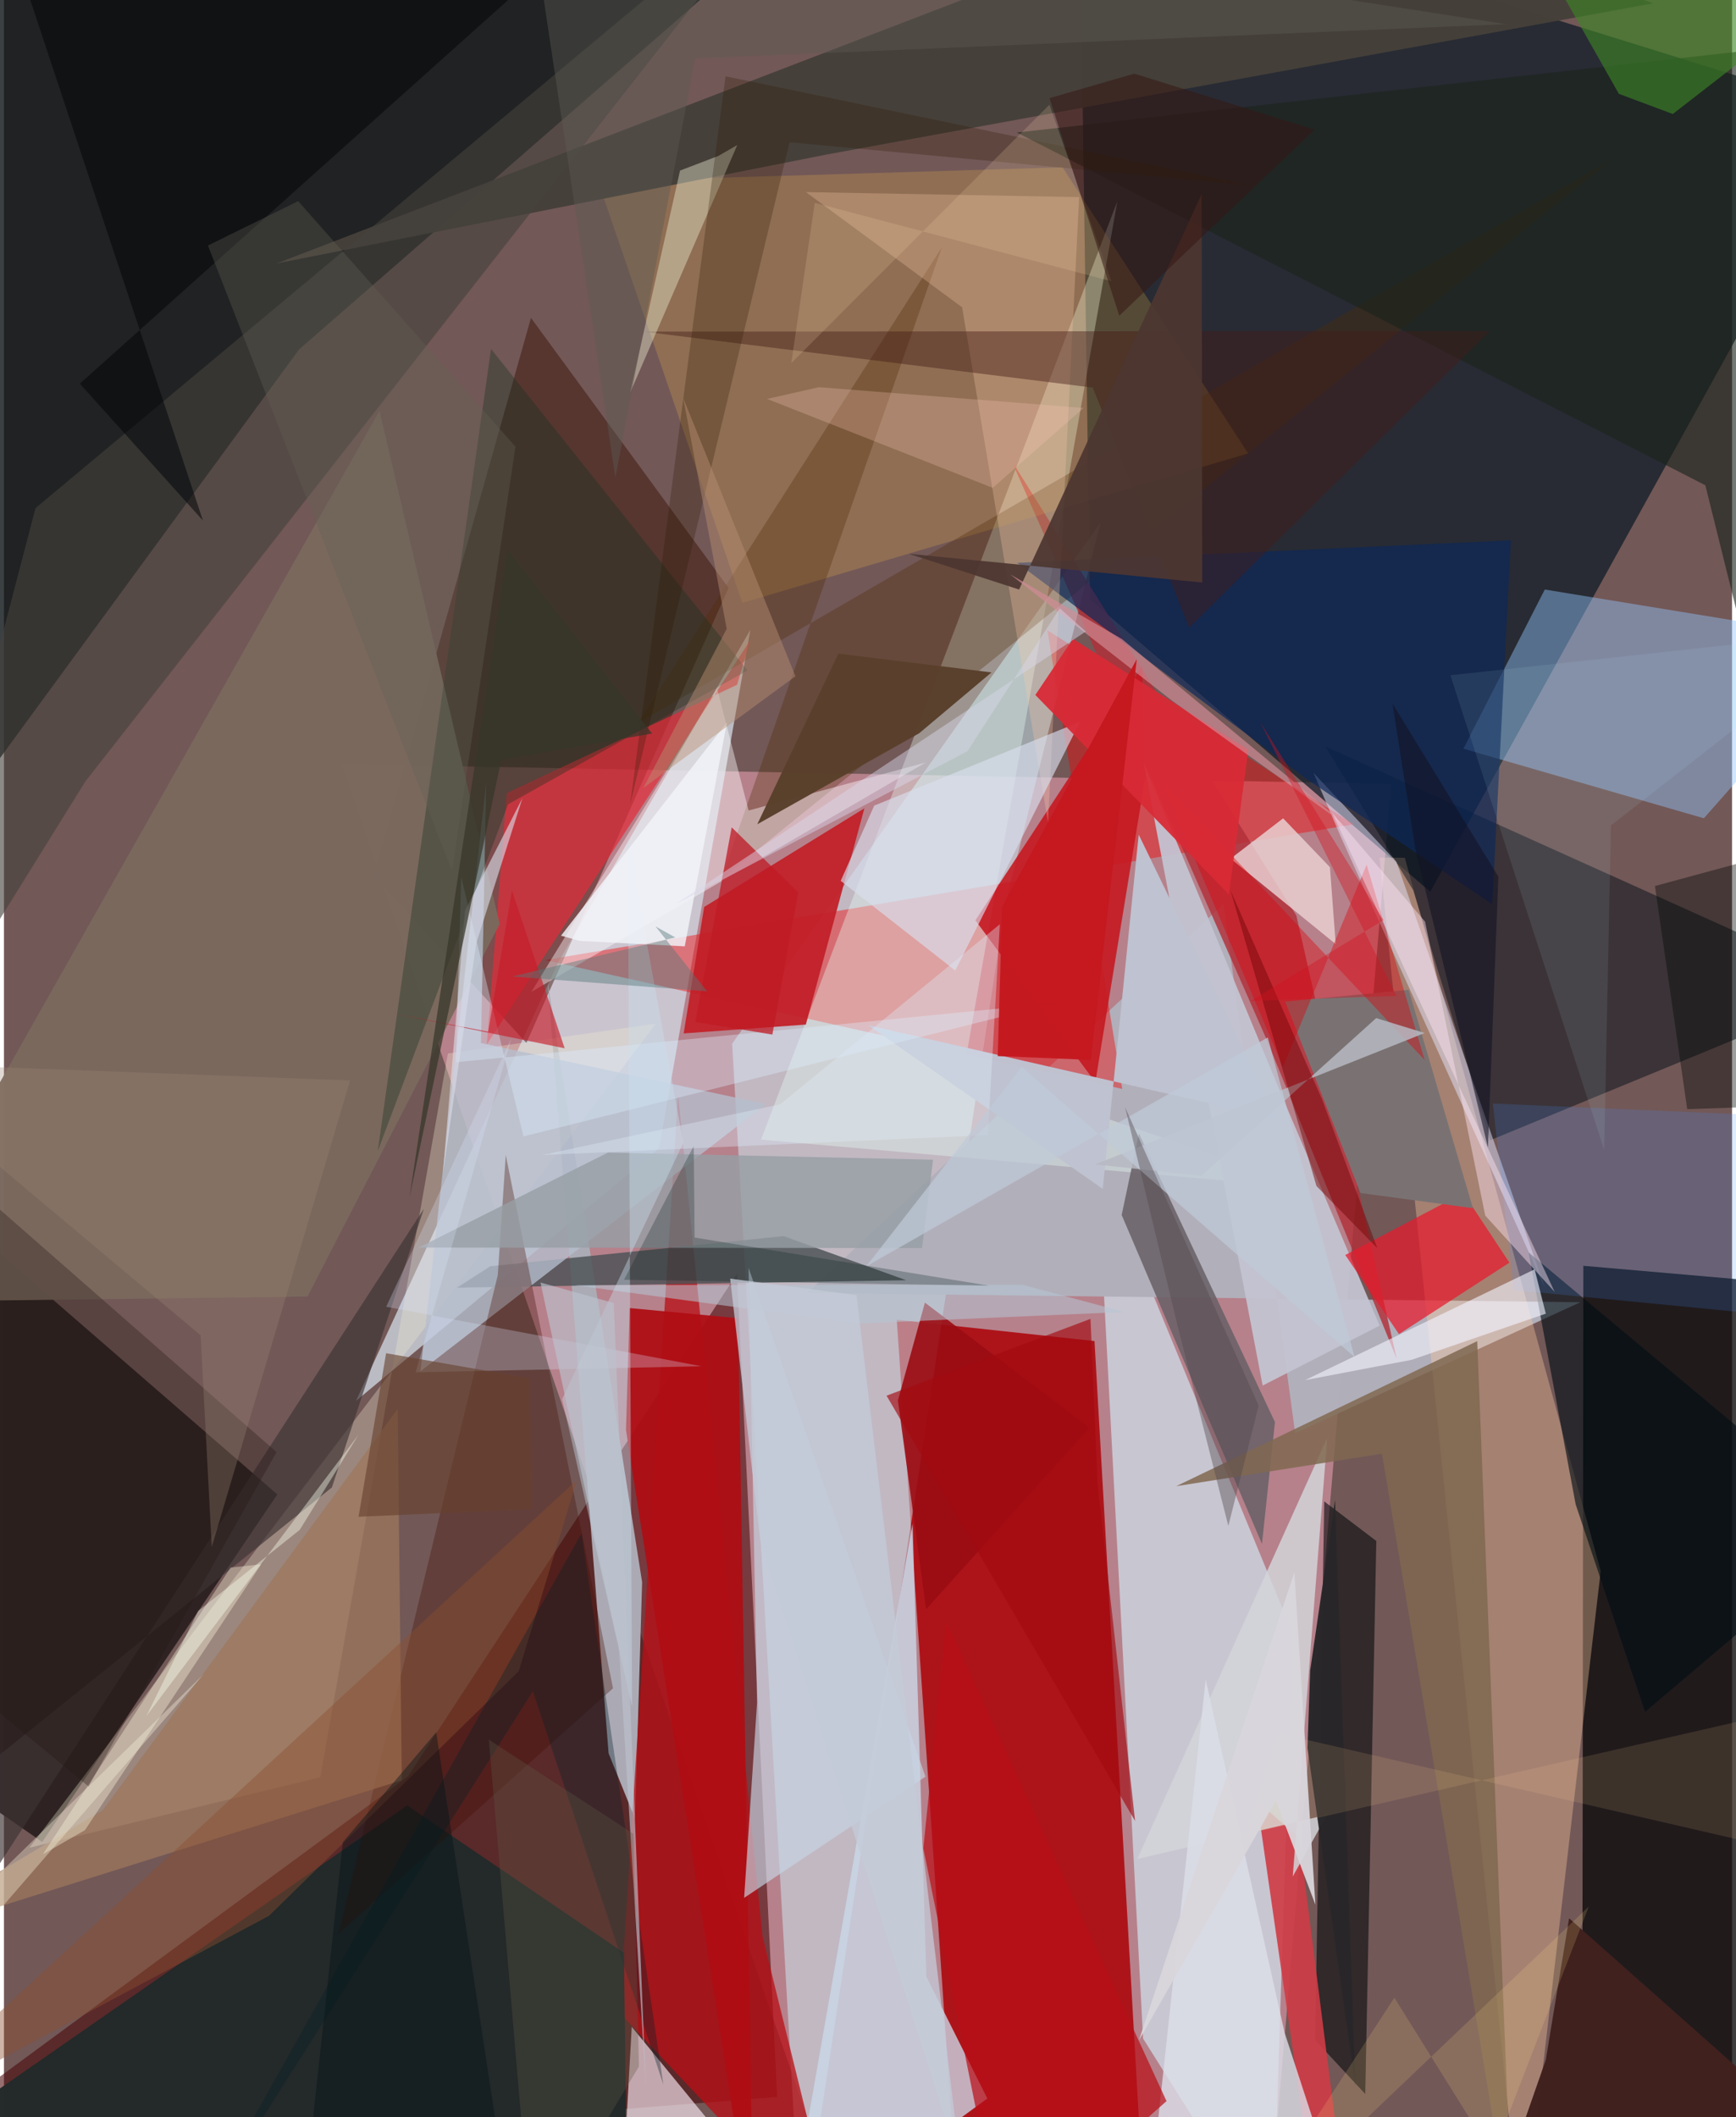 <svg xmlns="http://www.w3.org/2000/svg" width="228" height="278" viewBox="0 0 836 1024"><path fill="#725857" d="M0 0h836v1024H0z"/><path fill="#faabbd" fill-opacity=".506" d="M671.146 379.162l-507.73-9.605L409.86 1086h201.1z"/><path fill="#ab0107" fill-opacity=".847" d="M552.463 1084.73l-24.889-436.112-95.663-10.338 27.12 396.35z"/><path fill="#0d1a25" fill-opacity=".729" d="M520.187-62l5.181 351.934 164.63 141.357L898 55.15z"/><path fill="#0e1618" fill-opacity=".812" d="M343.549-5.94l-200.79 174.96L-62 448.725V-3.732z"/><path fill="#490709" fill-opacity=".58" d="M354.587 616.144l19.47 398.082L-62 1048.544l257.416-189.295z"/><path fill="#0a0a0b" fill-opacity=".784" d="M898 1061.009V623.872l-133.935-11.649-.604 473.777z"/><path fill="#cef5ff" fill-opacity=".478" d="M352.282 504.787L530.456 252.83l-46.048 184.626L385.668 1086z"/><path fill="#cbd5e0" fill-opacity=".816" d="M623.265 789.442L613.86 1086l-62.783-100.032-22.386-425.67z"/><path fill="#cfd7e1" fill-opacity=".78" d="M170.324 677.547l97.782-212.065 92.968-160.817-44.103 250.755z"/><path fill="#2e2322" fill-opacity=".988" d="M-19.316 864.776l37.819 26.117 113.743-168.089L-62 554.191z"/><path fill="#b1afba" fill-opacity=".996" d="M388.565 625.4l201.421-188.194 34.645 256.004 138.023-63.38z"/><path fill="#f40200" fill-opacity=".412" d="M652.914 398.688L504.767 304.84l36.232 221.834-279.266-62.308z"/><path fill="#370c00" fill-opacity=".447" d="M178.866 423.484l73.862 80.961 97.817-220.112-95.597-130.582z"/><path fill="#cadae9" fill-opacity=".78" d="M378.381 1086l61.185-349.098 6.673 219.108 29.488 58.968z"/><path fill="#ababb5" fill-opacity=".992" d="M308.725 765.242l-45.647-289.946 29.431 372.735 12.795 31.623z"/><path fill="#b80f16" fill-opacity=".761" d="M326.117 529.439l-28.17 444.244L403.823 1086 366.91 936.274z"/><path fill="#ffcaa2" fill-opacity=".361" d="M665.495 414.784l12.198.094 94.775 344.974L734.46 1086z"/><path fill="#e9fff3" fill-opacity=".361" d="M632.228 574.692L366.26 551.194 538.617 97.378l-74.25 420.04z"/><path fill="#92c6fd" fill-opacity=".439" d="M745.412 285.134l-39.378 76.98 116.341 33.66L898 310.093z"/><path fill="#f2ead0" fill-opacity=".325" d="M214.774 509.546l-61.722 350.093-140.685 34.028 303.091-398.602z"/><path fill="#030d17" fill-opacity=".49" d="M681.751 430.55l37.228 120.95L898 477.717 639.32 361.132z"/><path fill="#242a2a" fill-opacity=".988" d="M-62 1051.854l363.656 30.74-1.722-138.046-104.884-71.313z"/><path fill="#b13039" fill-opacity=".824" d="M611.472 504.205l-124.136-281.58 137.88 220.167 48.518 214.293z"/><path fill="#ffc046" fill-opacity=".208" d="M357.203 291.584L287.444 87.731l224.668-6.81 89.76 138.368z"/><path fill="#c51720" fill-opacity=".886" d="M469.952 445.128l58.022 78.316 24.098-147.31-1.488-53.887z"/><path fill="#000609" fill-opacity=".573" d="M658.56 1012.804l-24.228-26.074 4.378-260.545 25.189 19.137z"/><path fill="#4c5356" fill-opacity=".827" d="M219.176 622.8l217.322-3.59-59.401-21.342-141.826 14.573z"/><path fill="#c22029" fill-opacity=".941" d="M328.823 499.822l59.106-4.268 28.324-104.598-77.512 47.715z"/><path fill="#c3c3d1" fill-opacity=".941" d="M619.755 533.593L551.207 368.42l57.716 301.727 56.605-28.996z"/><path fill="#45403a" fill-opacity=".976" d="M624.585-62L131.761 127.463l266.16-52.718 399.777-73.13z"/><path fill="#696166" fill-opacity=".871" d="M608.589 746.74l-67.868-159.088 8.347-39.484 65.797 139.638z"/><path fill="#fcedf6" fill-opacity=".647" d="M303.7 980.288L390.375 1086l-118.73-27.155 28.344-11.854z"/><path fill="#e32d3a" fill-opacity=".702" d="M233.578 505.188l127.63-195.81-6.57 21.83-111.41 52.409z"/><path fill="#7a695e" fill-opacity=".984" d="M239.81 446.87l-92.98 180.238L-62 629.71l243.71-431.07z"/><path fill="#522d06" fill-opacity=".325" d="M346.893 425.316L778.782 76.332l-472.17 273.492 147.176-230.29z"/><path fill="#e3e5fd" fill-opacity=".498" d="M673.636 416.763l-40.104-42.966L646.79 404.9l98.584 217.724z"/><path fill="#e71c2d" fill-opacity=".733" d="M706.051 577.044l-57.172 29.953 25.992 38.265 53.418-34.559z"/><path fill="#ce3c46" fill-opacity=".91" d="M606.138 871l20.502 18.018 20.003 157.638L637.15 1086z"/><path fill="#0d2859" fill-opacity=".686" d="M729.016 261.32l-9.026 176.075-89.378-60.317-140.47-104.86z"/><path fill="#b6bece" fill-opacity=".776" d="M233.313 378.276l-2.546 126.2 137.829 29.534-167.12 129.234z"/><path fill="#af0d14" fill-opacity=".937" d="M302.71 632.664l52.41 4.909L362.628 1086l-61.712-394.416z"/><path fill="#45413d" fill-opacity=".616" d="M-62 541.161L39.401 377.933 383.927-62 15.262 245.741z"/><path fill="#d3d5da" fill-opacity=".839" d="M548.25 899.155l91.856-21.41-16.624 29.848 16.689-212.21z"/><path fill="#fbc7a9" fill-opacity=".286" d="M387.962 92.913l132.183 2.41-15.062 302.455-41.544-249.137z"/><path fill="#440d00" fill-opacity=".333" d="M242.765 558.629l51.884 257.952L161.826 935.31l77.077-318.622z"/><path fill="#c7d4e3" fill-opacity=".663" d="M364.326 823.61l-6.252 94.325 87.72-58.63-85.574-246.096z"/><path fill="#9a0d13" fill-opacity=".906" d="M445.531 630.022l79.562 60.513-78.991 87.878-13.638-101.109z"/><path fill="#19231b" fill-opacity=".612" d="M898 536.3l-74.91-301.59L489.996 64.09 866.75 21.9z"/><path fill="#fffcff" fill-opacity=".42" d="M344.996 333.049l15.237 58.957 85.695-23.228-190.78 110.96z"/><path fill="#e8cecf" fill-opacity=".847" d="M641.475 419.435l2.79 37.194-50.843-41.32 25.408-19.517z"/><path fill="#41221f" fill-opacity=".996" d="M714.57 1086l31.334-89.732 11.277-68.457L898 1052.735z"/><path fill="#15311d" fill-opacity=".353" d="M243.886 389.017l115.794-64.728-124.056-155.511-54.808 387.985z"/><path fill="#bfc2d0" fill-opacity=".996" d="M615.617 541.047l-197.398-45.145 113.344 79.118 17.399-171.344z"/><path fill="#979ea5" fill-opacity=".808" d="M444.15 603.626l5.315-42.72-157.245-3.451-91.627 45.962z"/><path fill="#7a7272" d="M619.808 484.452l59.757-5.714 31.072 105.625-54.362-7.342z"/><path fill="#dcdee8" fill-opacity=".8" d="M619.56 983.205l-38.207-170.933-28.861 267.242L653.104 1086z"/><path fill="#000d14" fill-opacity=".624" d="M898 739.709l-104.079 88.237-33.592-100.397-22.74-121.784z"/><path fill="#9e775d" fill-opacity=".737" d="M192.47 861.039l-2.02-179.494L47.88 875.44-62 940.909z"/><path fill="#de0108" fill-opacity=".392" d="M618.735 516.136l-58.54-138.306 127.13 134.908-28.107-94.519z"/><path fill="#451c17" fill-opacity=".439" d="M573.373 303.564l-46.641-116.093-217.204-27.066 409.349-.314z"/><path fill="#e8e9cf" fill-opacity=".431" d="M327.077 82.49l18.477-7.048 9.212-5.301-51.833 119.8z"/><path fill="#d9dfee" fill-opacity=".647" d="M520.582 349.078L460.21 469.411l-55.415-43.37 16.211-36.389z"/><path fill="#000206" fill-opacity=".51" d="M36.721 185.556l59.542 66.229L11.337-4.258l239.161-1.65z"/><path fill="#d82a36" fill-opacity=".949" d="M498.962 336.126l18.18-27.148 84.83 53.683-9.372 69.997z"/><path fill="#5a402c" fill-opacity=".984" d="M403.632 316.103l-39.196 82.565L442.8 354.63l34.948-29.399z"/><path fill="#dbeeff" fill-opacity=".365" d="M218.645 513.779l2.54-89.66 30.13 125.551 257.923-64.61z"/><path fill="#4192ff" fill-opacity=".176" d="M851.301 539.412l-131.063-5.691 10.196 90.241 120.118 11.669z"/><path fill="#f1f3ff" fill-opacity=".616" d="M680.994 657.697l64.911-22.32-5.413-21.45-111.055 53.595z"/><path fill="#806851" fill-opacity=".847" d="M567.103 718.814l145.629-70.17 17.109 433.02-63.19-378.548z"/><path fill="#3e3436" fill-opacity=".663" d="M203.125 584.66l-44.476 134.747L-62 896.942l51.291 17.806z"/><path fill="#d9e4fe" fill-opacity=".282" d="M184.918 632.028l152.516 28.774-138.274 2.92 46.266-161.407z"/><path fill="#3e8626" fill-opacity=".624" d="M898-15.165L720.376-62l60.872 107.384 26.088 9.753z"/><path fill="#4d3731" fill-opacity=".922" d="M437.761 267.854l53.34 17.285L579.4 93.975l.306 187.787z"/><path fill="#fdf9dc" fill-opacity=".376" d="M124.447 756.606L39.168 885.201l-20.357 11.664 90.828-138.7z"/><path fill="#d28d97" fill-opacity=".671" d="M486.83 277.821l53.976 31.234 109.75 91.037-85.419-61.157z"/><path fill="#b4c7d4" fill-opacity=".549" d="M541.992 634.55l-129.502 5.62-136.276-18.563 216.422-.243z"/><path fill="#cadfed" fill-opacity=".404" d="M303.87 825.49l-2.07-419.598 26.862 146.79-58.637 123.98z"/><path fill="#c71b28" fill-opacity=".635" d="M271.256 507.016l-25.515-76.443-11.494 68.411-46.42-8.96z"/><path fill="#2d1800" fill-opacity=".263" d="M302.965 388.918L380.018 68.79l222.558 20.79-253.502-52.688z"/><path fill="#010906" fill-opacity=".392" d="M898 533.62l-40.594-120.992-58.707 15.908 15.617 107.928z"/><path fill="#8c4e30" fill-opacity=".424" d="M277.237 715.753L-62 1028.332l190.245-101.74 120.773-118.295z"/><path fill="#042029" fill-opacity=".345" d="M279.427 741.561l39.59 266.737-63.16-190.295L86.124 1086z"/><path fill="#a30a10" fill-opacity=".651" d="M426.975 675.043l120.23 205.697-18.155-163.56-3.407-79.298z"/><path fill="#ffe7f5" fill-opacity=".439" d="M750.188 624.866L716.6 587.917l-29.09-142.122-45.06-52.882z"/><path fill="#d8dce8" fill-opacity=".624" d="M212.36 567.565l10.693-127.12 27.753-54.372-22.285 70.03z"/><path fill="#f1f3f9" fill-opacity=".824" d="M269.493 452.551l9.05 2.545 50.812 2.613 20.416-108.346z"/><path fill="#b7b8c2" fill-opacity=".851" d="M663.852 492.422l-84.584 76.255-51.44-5.483 159.473-63.561z"/><path fill="#c41920" fill-opacity=".992" d="M480.76 510.791l44.954 1.844 22.306-193.84-65.123 119.79z"/><path fill="#f5c1b4" fill-opacity=".275" d="M394.278 187.264l128.037 10.051-44 38.644-109.143-43.017z"/><path fill="#36362a" fill-opacity=".725" d="M243.528 265.797l-47.333 313.296 44.32-211.475 73.034-12.854z"/><path fill="#b8e5f4" fill-opacity=".102" d="M774.16 556.27l-74.43-229.668L898 305.022l-120.578 94.185z"/><path fill="#241613" fill-opacity=".322" d="M-7.201 580.435l139.078 121.9-90.977 161.7L-62 779.021z"/><path fill="#082221" fill-opacity=".271" d="M299.994 618.965l176.627 2.886-142.504-23.294-.4-44.392z"/><path fill="#b90f17" fill-opacity=".71" d="M455.902 784.574l106.508 231.664L483.514 1086l-38.749-192.065z"/><path fill="#29272a" fill-opacity=".988" d="M653.784 1008.855l-23.18-163.436 1.297-37.428 12.032-82.427z"/><path fill="#9d8875" fill-opacity=".314" d="M95.136 645.832L-62 513.946l229.432 8.641-66.905 225.618z"/><path fill="#bbc2cc" fill-opacity=".651" d="M259.55 620.303l37.982 176.075 13.033 213.478-15.562-379.619z"/><path fill="#bf1a24" fill-opacity=".749" d="M352.052 400.152l32.15 31.52-12.47 68.72-37.22-6.13z"/><path fill="#dbebf6" fill-opacity=".373" d="M481.778 447.025l-5.75 101.986-215.744 9.636 115.279-24.55z"/><path fill="#bfcad8" fill-opacity=".718" d="M611.404 501.772l41.997 154.618-161.053-140.419-75.188 96.514z"/><path fill="#eed1a3" fill-opacity=".2" d="M392.222 98.112l-11.347 77.527L505.767 50.645l30.022 85.412z"/><path fill="#c4cad8" fill-opacity=".765" d="M351.314 618.426l14.533 126.693 97.082 303.499-50.494-422.222z"/><path fill="#750609" fill-opacity=".498" d="M637.693 531.804l-44.341-101.212 41.585 143.022 29.452 30.09z"/><path fill="#f8f1dc" fill-opacity=".369" d="M-13.897 917.437L96.568 809.811-62 992.854v63.091z"/><path fill="#b98f73" fill-opacity=".455" d="M382.895 327.075l-54.298-134.581 21.054 111.65-40.328 76.96z"/><path fill="#636054" fill-opacity=".345" d="M216.764 421.143L98.686 118.762l43.641-21.498 105.127 118.791z"/><path fill="#ffd192" fill-opacity=".129" d="M616.044 838.229l-15.56 49.05 292.748-67.047-25.327 76.172z"/><path fill="#5d5a53" fill-opacity=".424" d="M726.621 11.682L334.414 28.29l-38.626 202.699L251.902-62z"/><path fill="#fbfeed" fill-opacity=".404" d="M171.587 693.843L68.847 830.076l25.112-50.891 49.115-39.228z"/><path fill="#557879" fill-opacity=".443" d="M245.72 472.306l79.048-18.907-9.559-5.324 24.94 31.386z"/><path fill="#67412e" fill-opacity=".616" d="M254.347 666.677l-69.477-12.172-13.32 79.1 83.684-3.7z"/><path fill="#121323" fill-opacity=".573" d="M671.76 340.416l51.196 83.565-5.042 131.054-35.177-144.684z"/><path fill="#d8d7ea" fill-opacity=".471" d="M466.104 363.337l44.669-69.122 12.578 11.234-198.578 131.967z"/><path fill="#d21420" fill-opacity=".392" d="M607.745 349.226l65.94 132.448-70.491 2.433 64.151-39.092z"/><path fill="#53464b" fill-opacity=".416" d="M542.347 535.493l64.645 144.362-14.671 58.154-24.499-96.522z"/><path fill="#371713" fill-opacity=".541" d="M546.827 35.625L505.85 47.469l33.706 105.25 94.474-89.994z"/><path fill="#d9d6dc" fill-opacity=".941" d="M549.044 986.863l66.273-115.947 19.123 50.298-10.192-160.697z"/><path fill="#ffdc84" fill-opacity=".165" d="M594.695 1086l77.936-119.784 47.614 76.221 46.449-120.296z"/><path fill="#5d5745" fill-opacity=".325" d="M307.186 999.478l-2.681-112.506-69.946-45.598L255.444 1086z"/><path fill="#031419" fill-opacity=".427" d="M237.69 1025.279L142.953 1086l21.019-195.005 45.12-53.15z"/></svg>